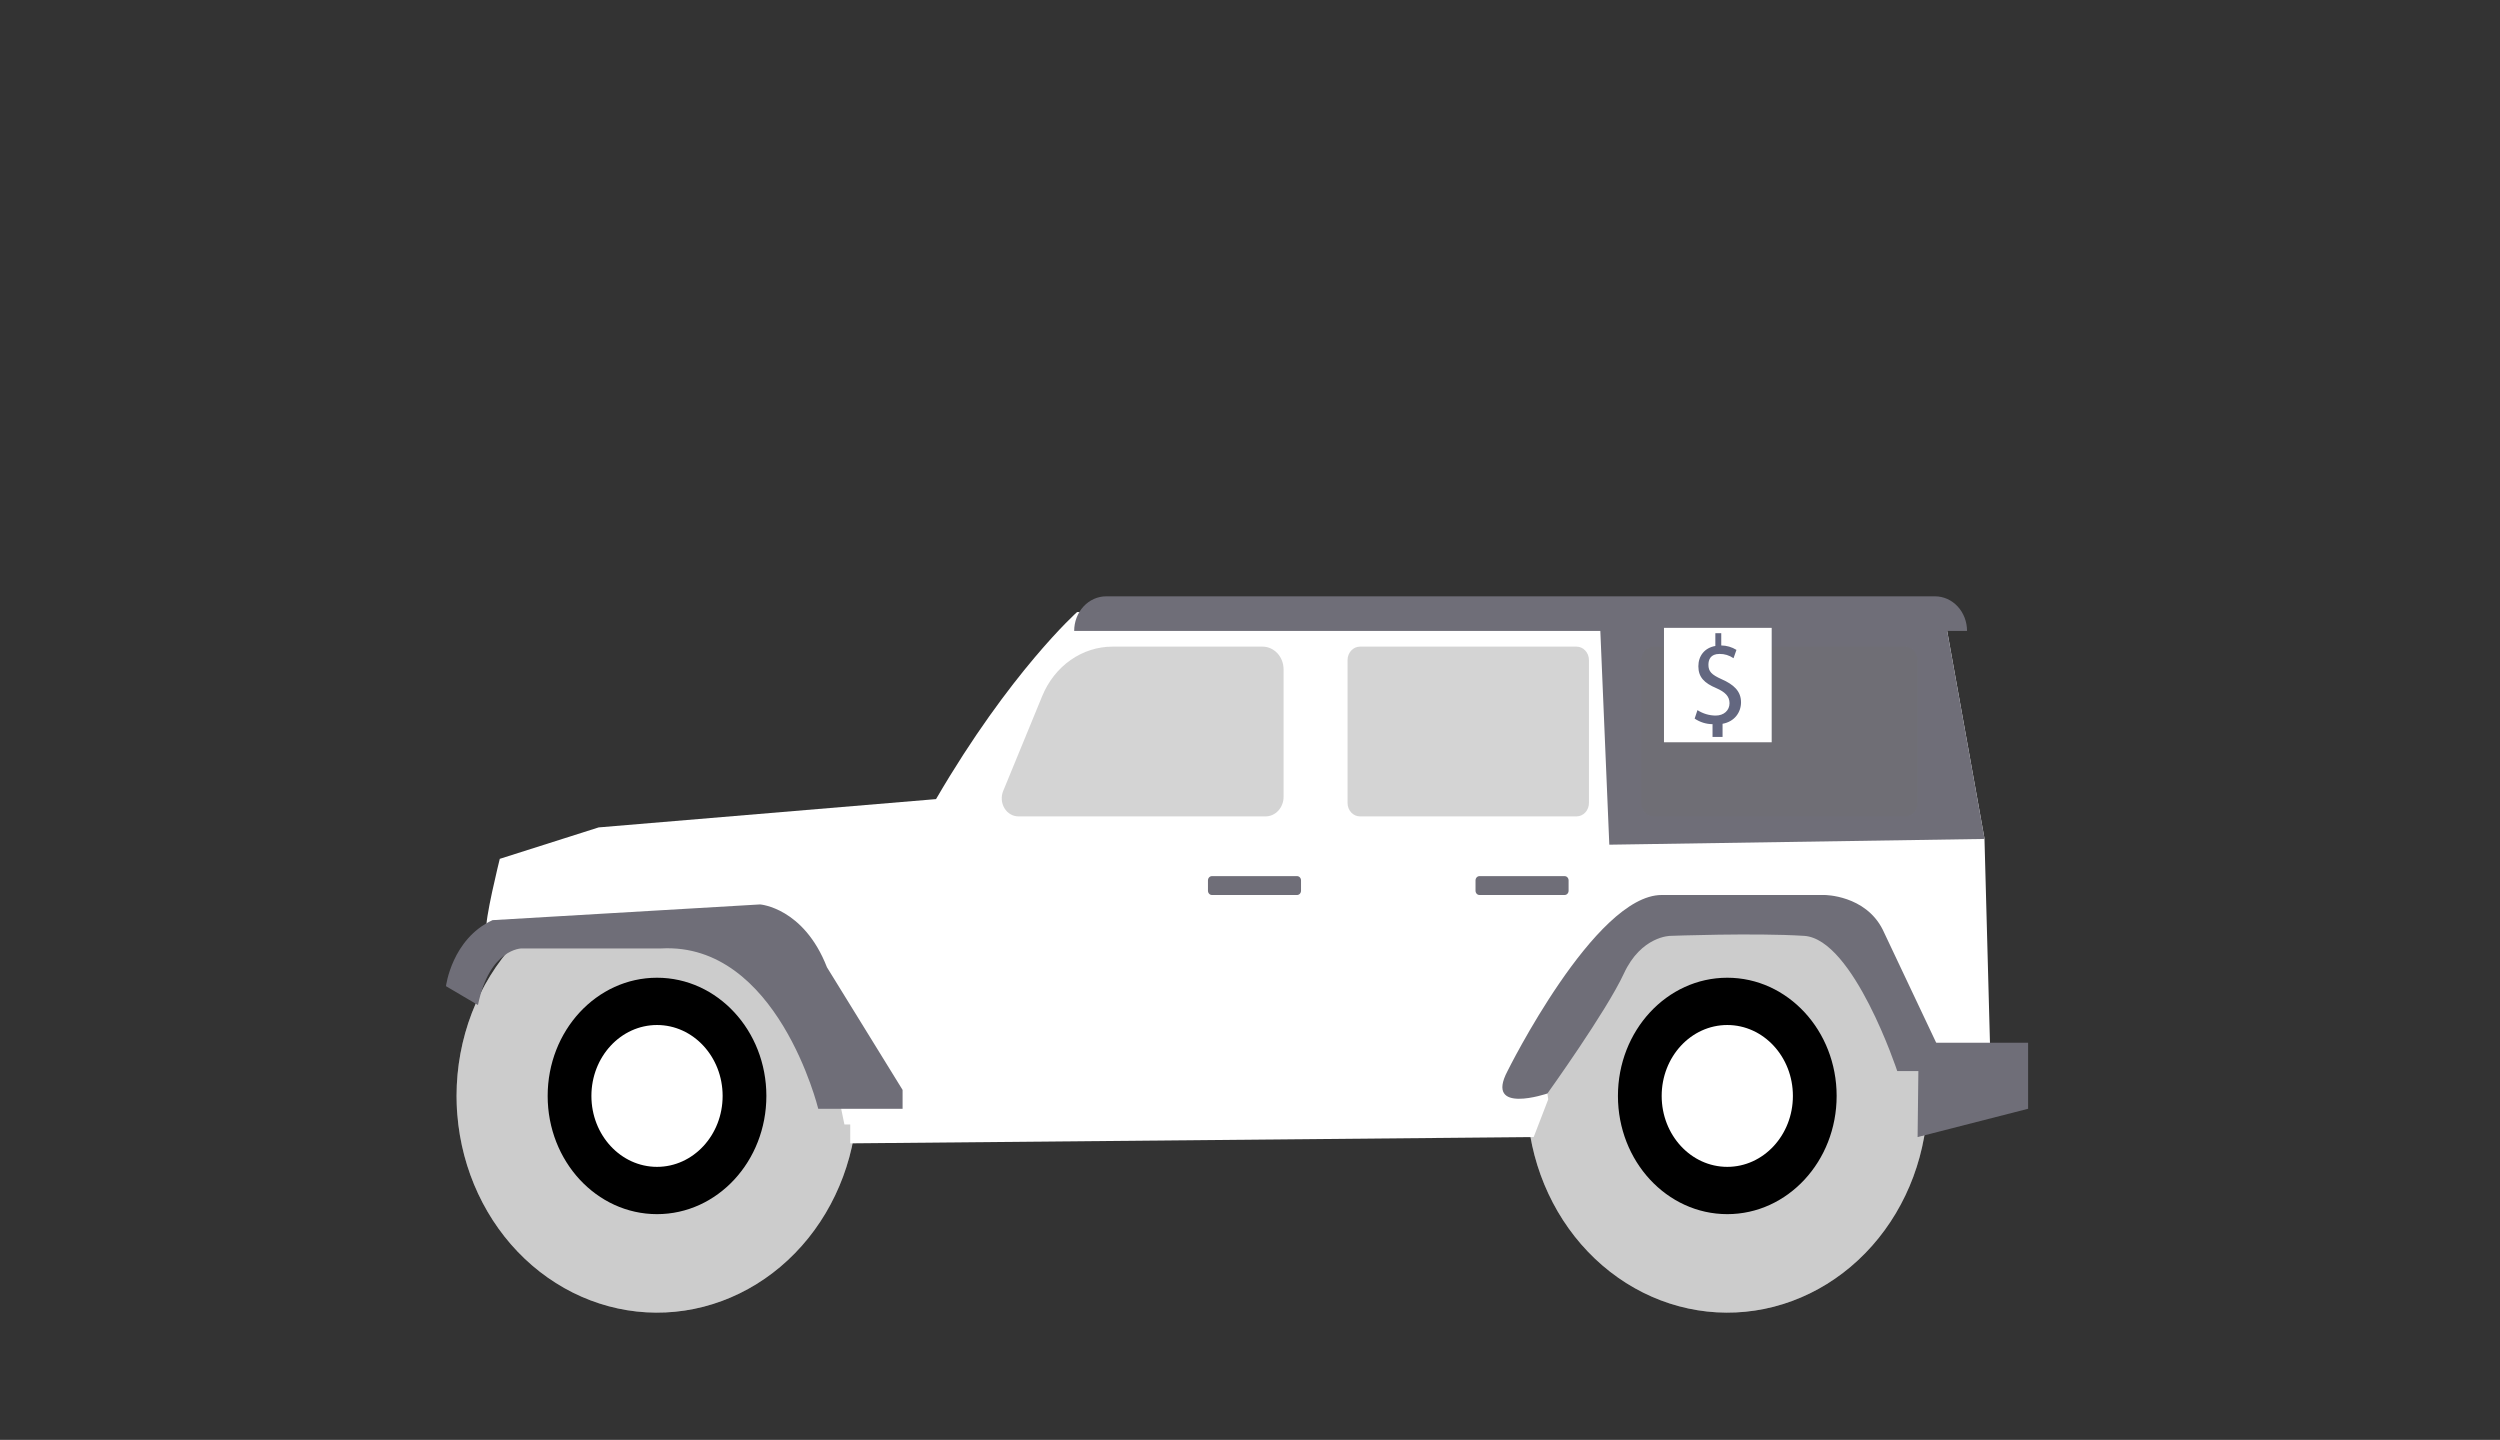 <svg width="981" height="565" viewBox="0 0 981 565" fill="none" xmlns="http://www.w3.org/2000/svg">
<rect x="0" y="0" width="981" height="565" fill="#333333" stroke="none"/>
<g id="car">
<g id="firstwheel">
<path id="Vector" d="M336.484 430.046C336.485 451.966 328.655 473.041 314.627 488.871C300.599 504.701 281.458 514.063 261.198 515.005C240.938 515.946 221.124 508.394 205.891 493.924C190.658 479.454 181.184 459.183 179.444 437.343C179.329 435.962 179.244 434.581 179.206 433.179V433.107C179.167 432.086 179.148 431.066 179.148 430.046C179.155 407.497 187.447 385.875 202.199 369.933C216.951 353.992 236.957 345.036 257.816 345.036C278.676 345.036 298.681 353.992 313.434 369.933C328.186 385.875 336.477 407.497 336.484 430.046V430.046Z" fill="white"/>
<path id="Vector_2" opacity="0.2" d="M336.484 430.046C336.485 451.966 328.655 473.041 314.627 488.871C300.599 504.701 281.458 514.063 261.198 515.005C240.938 515.946 221.124 508.394 205.891 493.924C190.658 479.454 181.184 459.183 179.444 437.343C179.329 435.962 179.244 434.581 179.206 433.179V433.107C179.167 432.086 179.148 431.066 179.148 430.046C179.155 407.497 187.447 385.875 202.199 369.933C216.951 353.992 236.957 345.036 257.816 345.036C278.676 345.036 298.681 353.992 313.434 369.933C328.186 385.875 336.477 407.497 336.484 430.046V430.046Z" fill="black"/>
<path id="Vector_3" d="M257.814 476.43C281.513 476.43 300.724 455.663 300.724 430.046C300.724 404.428 281.513 383.661 257.814 383.661C234.116 383.661 214.904 404.428 214.904 430.046C214.904 455.663 234.116 476.43 257.814 476.43Z" fill="black"/>
<path id="Vector_4" d="M257.814 457.876C272.033 457.876 283.56 445.416 283.56 430.046C283.56 414.675 272.033 402.215 257.814 402.215C243.595 402.215 232.068 414.675 232.068 430.046C232.068 445.416 243.595 457.876 257.814 457.876Z" fill="white"/>
</g>
<g id="lastwheel">
<path id="Vector_5" d="M756.458 430.046C756.459 451.966 748.628 473.041 734.6 488.871C720.572 504.701 701.431 514.063 681.171 515.005C660.911 515.946 641.097 508.394 625.865 493.924C610.632 479.453 601.157 459.183 599.417 437.343C599.303 435.962 599.217 434.581 599.179 433.179V433.107C599.141 432.086 599.122 431.066 599.122 430.046C599.129 407.497 607.42 385.875 622.172 369.933C636.925 353.992 656.93 345.036 677.79 345.036C698.649 345.036 718.655 353.992 733.407 369.933C748.16 385.875 756.451 407.497 756.458 430.046V430.046Z" fill="white"/>
<path id="Vector_6" opacity="0.2" d="M756.458 430.046C756.459 451.966 748.628 473.041 734.6 488.871C720.572 504.701 701.431 514.063 681.171 515.005C660.911 515.946 641.097 508.394 625.865 493.924C610.632 479.453 601.157 459.183 599.417 437.343C599.303 435.962 599.217 434.581 599.179 433.179V433.107C599.141 432.086 599.122 431.066 599.122 430.046C599.129 407.497 607.42 385.875 622.172 369.933C636.925 353.992 656.93 345.036 677.79 345.036C698.649 345.036 718.655 353.992 733.407 369.933C748.16 385.875 756.451 407.497 756.458 430.046V430.046Z" fill="black"/>
<path id="Vector_7" d="M677.788 476.43C701.486 476.43 720.697 455.663 720.697 430.046C720.697 404.428 701.486 383.661 677.788 383.661C654.089 383.661 634.878 404.428 634.878 430.046C634.878 455.663 654.089 476.43 677.788 476.43Z" fill="black"/>
<path id="Vector_8" d="M677.788 457.876C692.007 457.876 703.533 445.416 703.533 430.046C703.533 414.675 692.007 402.215 677.788 402.215C663.568 402.215 652.042 414.675 652.042 430.046C652.042 445.416 663.568 457.876 677.788 457.876Z" fill="white"/>
</g>
<g id="carbody">
<path id="Vector_9" d="M780.994 414.111L754.746 412.877L730.78 364.766L646.329 357.364L605.245 415.345L607.527 431.382L601.821 446.186L333.631 448.653V441.251H331.349L329.066 430.148H349.609L334.773 412.877L282.276 364.766C282.276 364.766 192.119 367.233 190.977 364.766C189.836 362.298 196.113 337.009 196.113 337.009L234.915 324.672L367.298 313.57C396.399 263.607 422.647 240.168 422.647 240.168H762.735L778.712 328.99V329.2L780.994 414.111Z" fill="white"/>
<path id="Vector_10" d="M591.55 420.279C591.55 420.279 625.787 351.196 652.035 351.196H715.944C715.944 351.196 731.921 351.196 738.769 364.766L765.017 420.279H744.475C744.475 420.279 727.356 368.467 707.955 367.233C688.555 365.999 655.459 367.233 655.459 367.233C655.459 367.233 644.046 367.233 637.199 382.037C630.352 396.84 607.2 429.087 607.2 429.087C607.2 429.087 582.42 437.55 591.55 420.279Z" fill="#6F6E78"/>
<path id="Vector_11" d="M795.83 409.177H752.902L752.464 446.186L795.83 435.083V409.177Z" fill="#6F6E78"/>
<path id="Vector_12" d="M175 386.971C175 386.971 177.282 368.467 193.26 361.065L298.253 354.897C298.253 354.897 315.372 356.13 324.501 379.569L354.174 427.681V435.083H321.078C321.078 435.083 305.1 369.7 259.451 372.167H204.672C204.672 372.167 192.118 372.167 187.554 394.373L175 386.971Z" fill="#6F6E78"/>
<path id="Vector_13" d="M421.506 247.57H771.864C771.864 243.971 770.542 240.519 768.188 237.975C765.833 235.43 762.64 234 759.311 234H434.06C432.411 234 430.779 234.351 429.256 235.033C427.733 235.715 426.349 236.714 425.183 237.975C424.017 239.235 423.093 240.731 422.462 242.377C421.831 244.023 421.506 245.788 421.506 247.57Z" fill="#6F6E78"/>
<path id="Vector_14" opacity="0.3" d="M496.589 320.355H399.638C398.546 320.355 397.471 320.06 396.511 319.497C395.551 318.933 394.737 318.12 394.142 317.13C393.547 316.14 393.19 315.005 393.104 313.829C393.017 312.652 393.205 311.47 393.648 310.391L408.989 273.078C411.356 267.322 415.217 262.431 420.103 258.998C424.99 255.565 430.693 253.738 436.52 253.738H495.426C496.509 253.738 497.582 253.969 498.583 254.417C499.583 254.865 500.493 255.522 501.259 256.35C502.025 257.178 502.632 258.161 503.047 259.243C503.462 260.325 503.675 261.484 503.675 262.655V312.695C503.675 313.701 503.492 314.697 503.136 315.626C502.779 316.556 502.258 317.4 501.6 318.111C500.942 318.823 500.161 319.387 499.301 319.772C498.441 320.157 497.52 320.355 496.589 320.355Z" fill="#6E6E6E"/>
<path id="Vector_15" opacity="0.3" d="M618.626 253.738H533.66C530.966 253.738 528.782 256.099 528.782 259.011V315.082C528.782 317.994 530.966 320.355 533.66 320.355H618.626C621.32 320.355 623.504 317.994 623.504 315.082V259.011C623.504 256.099 621.32 253.738 618.626 253.738Z" fill="#6E6E6E"/>
<path id="Vector_16" d="M778.712 328.99V329.2L631.493 331.457L627.658 240.169H762.734L778.712 328.99Z" fill="#6F6E78"/>
<path id="Vector_17" opacity="0.3" d="M747.586 253.738H648.925C646.23 253.738 644.047 256.099 644.047 259.011V315.082C644.047 317.994 646.23 320.355 648.925 320.355H747.586C750.28 320.355 752.464 317.994 752.464 315.082V259.011C752.464 256.099 750.28 253.738 747.586 253.738Z" fill="#6E6E6E"/>
<path id="Vector_18" d="M508.973 343.794H475.553C474.697 343.794 474.003 344.544 474.003 345.469V349.52C474.003 350.446 474.697 351.196 475.553 351.196H508.973C509.828 351.196 510.522 350.446 510.522 349.52V345.469C510.522 344.544 509.828 343.794 508.973 343.794Z" fill="#6F6E78"/>
<path id="Vector_19" d="M613.966 343.794H580.546C579.69 343.794 578.996 344.544 578.996 345.469V349.52C578.996 350.446 579.69 351.196 580.546 351.196H613.966C614.822 351.196 615.516 350.446 615.516 349.52V345.469C615.516 344.544 614.822 343.794 613.966 343.794Z" fill="#6F6E78"/>
<path id="Vector_20" d="M695.209 246.371H652.949V291.266H695.209V246.371Z" fill="white"/>
<path id="Vector_21" d="M671.997 289.166V284.16C669.516 284.152 667.087 283.396 664.981 281.979L666.082 278.658C668.24 280.038 670.7 280.774 673.208 280.79C676.464 280.79 678.665 278.757 678.665 275.932C678.665 273.205 676.877 271.52 673.483 270.033C668.806 268.05 666.44 265.77 666.44 261.458C666.44 257.343 668.884 254.221 673.103 253.477V248.471H675.422V253.279C677.514 253.297 679.567 253.894 681.384 255.014L680.237 258.285C678.591 257.151 676.673 256.565 674.721 256.6C671.19 256.6 670.384 258.88 670.384 260.863C670.384 263.44 671.557 264.729 675.547 266.514C680.27 268.595 683.177 271.173 683.177 275.585C683.177 279.501 680.655 283.169 675.932 284.011V289.167L671.997 289.166Z" fill="#636780"/>
</g>
</g>
</svg>
